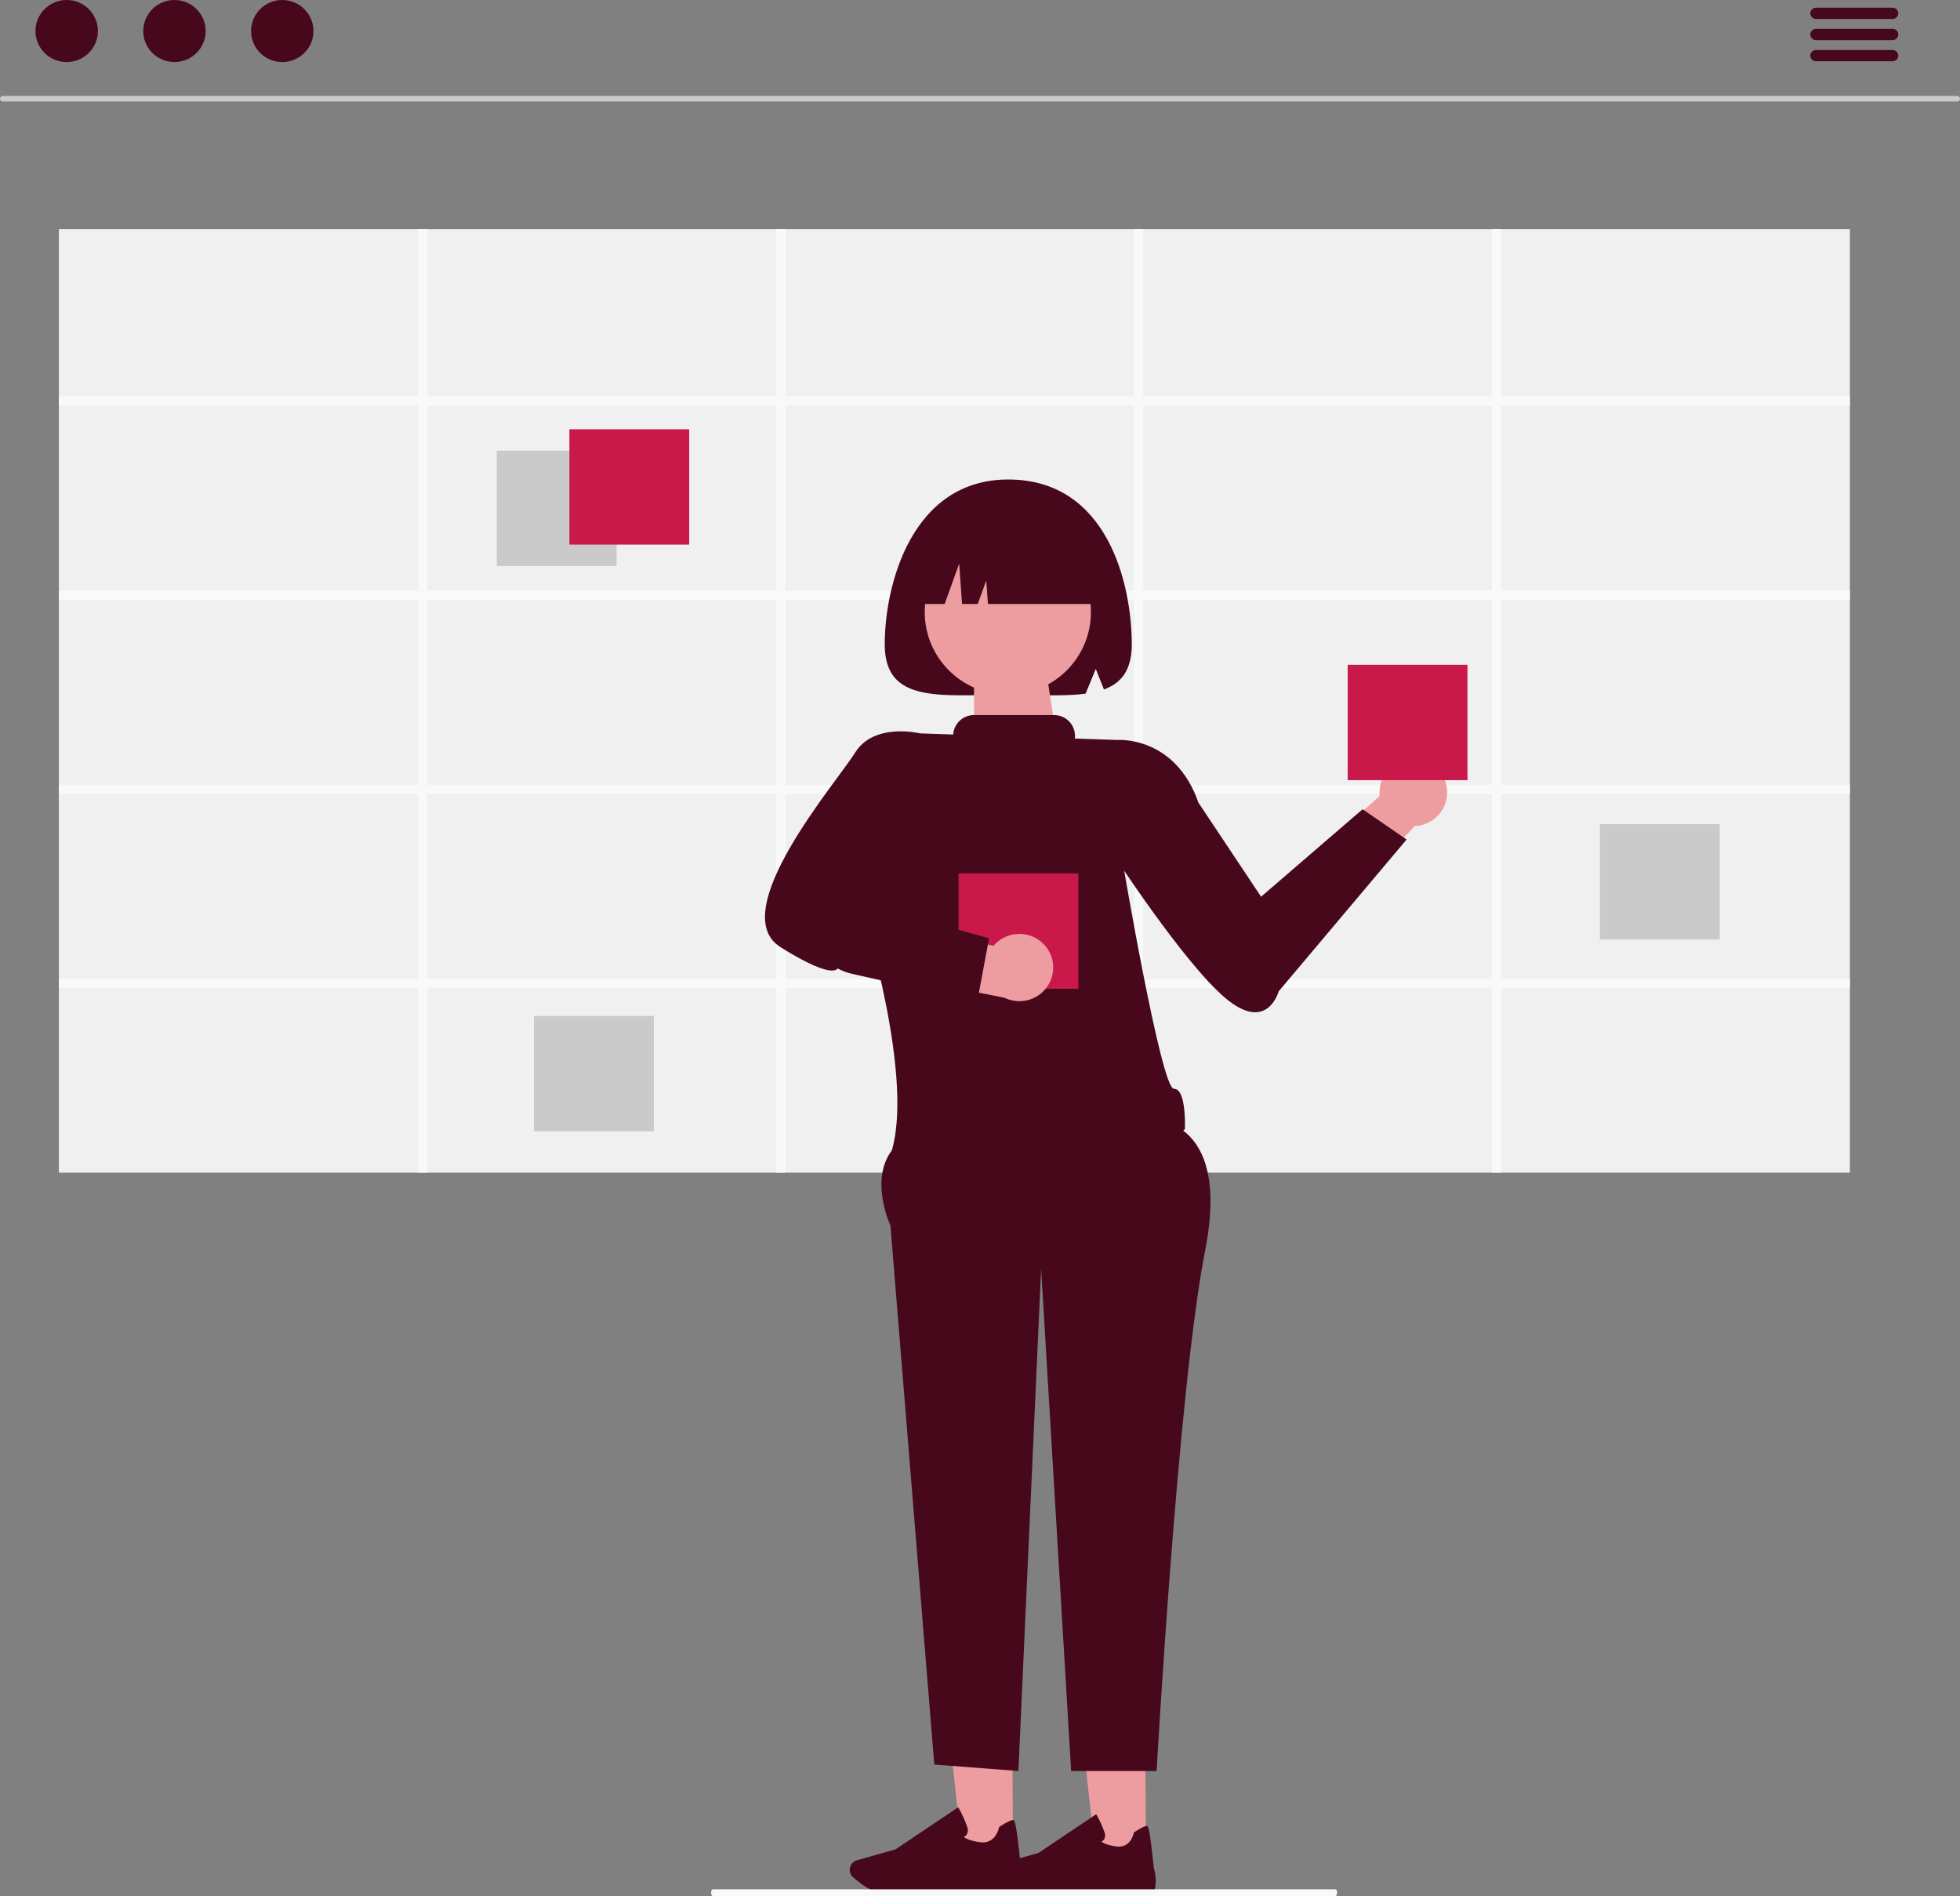 <svg width="122" height="118" viewBox="0 0 122 118" fill="none" xmlns="http://www.w3.org/2000/svg">
<rect x="0" y="0" width="122" height="118" fill="#808080" stroke="none"/>
<g clip-path="url(#clip0_426_18658)">
<path d="M71.331 115.297H68.169L66.335 98.502H71.222L71.331 115.297Z" fill="#ED9DA0"/>
<path d="M65.091 117.998C64.758 117.998 64.462 117.991 64.239 117.97C63.4 117.893 62.598 117.277 62.196 116.917C62.108 116.838 62.047 116.734 62.02 116.619C61.995 116.504 62.005 116.384 62.051 116.275C62.084 116.197 62.135 116.127 62.199 116.07C62.263 116.014 62.339 115.972 62.421 115.949L64.64 115.319L68.234 112.908L68.275 112.98C68.47 113.327 68.632 113.69 68.76 114.066C68.784 114.132 68.793 114.202 68.787 114.271C68.781 114.341 68.76 114.408 68.725 114.469C68.684 114.53 68.627 114.578 68.559 114.607C68.624 114.675 68.828 114.812 69.456 114.911C70.374 115.056 70.565 114.111 70.574 114.072L70.58 114.041L70.607 114.023C71.044 113.743 71.312 113.617 71.404 113.644C71.462 113.661 71.558 113.691 71.818 116.262C71.945 116.662 71.974 117.087 71.903 117.501C71.769 118.118 69.063 117.906 68.521 117.856C68.506 117.857 66.481 118 65.092 118L65.091 117.998Z" fill="#46081A"/>
<path d="M63.057 115.297H59.896L58.063 98.502H62.95L63.057 115.297Z" fill="#ED9DA0"/>
<path d="M56.235 117.999C55.875 117.999 55.553 117.991 55.312 117.969C54.401 117.885 53.532 117.217 53.095 116.827C53 116.741 52.933 116.628 52.905 116.503C52.877 116.378 52.888 116.248 52.938 116.13C52.974 116.045 53.029 115.969 53.098 115.908C53.168 115.846 53.25 115.801 53.34 115.776L55.747 115.092L59.645 112.477L59.689 112.555C59.901 112.93 60.078 113.325 60.216 113.733C60.242 113.804 60.252 113.88 60.245 113.955C60.239 114.031 60.216 114.104 60.178 114.17C60.133 114.236 60.071 114.288 59.998 114.32C60.068 114.393 60.289 114.542 60.971 114.649C61.966 114.806 62.173 113.782 62.183 113.739L62.19 113.705L62.219 113.685C62.691 113.382 62.984 113.245 63.084 113.274C63.146 113.292 63.251 113.325 63.533 116.114C63.671 116.549 63.702 117.009 63.625 117.458C63.479 118.127 60.544 117.897 59.956 117.843C59.94 117.845 57.743 118 56.237 118L56.235 117.999Z" fill="#46081A"/>
<path d="M121.823 6.319H0.177C0.13 6.319 0.085 6.301 0.052 6.268C0.019 6.235 0 6.19 0 6.144C0 6.097 0.019 6.053 0.052 6.02C0.085 5.987 0.13 5.968 0.177 5.968H121.823C121.87 5.968 121.915 5.987 121.948 6.02C121.981 6.053 122 6.097 122 6.144C122 6.19 121.981 6.235 121.948 6.268C121.915 6.301 121.87 6.319 121.823 6.319Z" fill="#CACACA"/>
<path d="M4.15 3.862C5.223 3.862 6.093 2.997 6.093 1.931C6.093 0.865 5.223 0 4.15 0C3.078 0 2.208 0.865 2.208 1.931C2.208 2.997 3.078 3.862 4.15 3.862Z" fill="#46081A"/>
<path d="M10.86 3.862C11.932 3.862 12.802 2.997 12.802 1.931C12.802 0.865 11.932 0 10.86 0C9.787 0 8.917 0.865 8.917 1.931C8.917 2.997 9.787 3.862 10.86 3.862Z" fill="#46081A"/>
<path d="M17.569 3.862C18.642 3.862 19.511 2.997 19.511 1.931C19.511 0.865 18.642 0 17.569 0C16.496 0 15.627 0.865 15.627 1.931C15.627 2.997 16.496 3.862 17.569 3.862Z" fill="#46081A"/>
<path d="M117.804 1.181H113.036C112.943 1.181 112.853 1.144 112.787 1.078C112.721 1.012 112.683 0.923 112.683 0.83C112.683 0.737 112.721 0.648 112.787 0.582C112.853 0.516 112.943 0.479 113.036 0.479H117.804C117.897 0.479 117.987 0.516 118.053 0.582C118.119 0.648 118.157 0.737 118.157 0.83C118.157 0.923 118.119 1.012 118.053 1.078C117.987 1.144 117.897 1.181 117.804 1.181Z" fill="#46081A"/>
<path d="M117.804 2.498H113.036C112.943 2.498 112.853 2.461 112.787 2.395C112.721 2.329 112.683 2.24 112.683 2.147C112.683 2.053 112.721 1.964 112.787 1.898C112.853 1.832 112.943 1.795 113.036 1.795H117.804C117.897 1.795 117.987 1.832 118.053 1.898C118.119 1.964 118.157 2.053 118.157 2.147C118.157 2.24 118.119 2.329 118.053 2.395C117.987 2.461 117.897 2.498 117.804 2.498Z" fill="#46081A"/>
<path d="M117.804 3.814H113.036C112.943 3.814 112.853 3.777 112.787 3.711C112.721 3.645 112.683 3.556 112.683 3.463C112.683 3.37 112.721 3.28 112.787 3.215C112.853 3.149 112.943 3.112 113.036 3.112H117.804C117.897 3.112 117.987 3.149 118.053 3.215C118.119 3.28 118.157 3.37 118.157 3.463C118.157 3.556 118.119 3.645 118.053 3.711C117.987 3.777 117.897 3.814 117.804 3.814Z" fill="#46081A"/>
<path d="M115.144 14.258H3.665V72.98H115.144V14.258Z" fill="#F0F0F0"/>
<path d="M115.144 25.249V24.673H93.443V14.257H92.864V24.673H71.163V14.257H70.584V24.673H48.883V14.257H48.305V24.673H26.604V14.257H26.025V24.673H3.665V25.249H26.025V36.756H3.665V37.331H26.025V48.838H3.665V49.414H26.025V60.919H3.665V61.494H26.025V72.978H26.604V61.496H48.304V72.98H48.883V61.496H70.584V72.98H71.163V61.496H92.864V72.98H93.443V61.496H115.143V60.92H93.443V49.415H115.144V48.84H93.443V37.332H115.144V36.757H93.443V25.249H115.144ZM48.304 60.919H26.604V49.415H48.304V60.919ZM48.304 48.839H26.604V37.332H48.304V48.839ZM48.304 36.756H26.604V25.249H48.304V36.756ZM70.584 60.919H48.883V49.415H70.584V60.919ZM70.584 48.839H48.883V37.332H70.584V48.839ZM70.584 36.756H48.883V25.249H70.584V36.756ZM92.864 60.92H71.163V49.415H92.864V60.92ZM92.864 48.839H71.163V37.332H92.864V48.839ZM92.864 36.756H71.163V25.25H92.864V36.756Z" fill="#F9F9F9"/>
<path d="M38.379 28.048H30.921V35.226H38.379V28.048Z" fill="#CACACA"/>
<path d="M107.042 51.292H99.584V58.471H107.042V51.292Z" fill="#CACACA"/>
<path d="M40.696 63.228H33.237V70.407H40.696V63.228Z" fill="#CACACA"/>
<path d="M42.9 26.716H35.442V33.894H42.9V26.716Z" fill="#C9184A"/>
<path d="M77.958 56.556L86.808 48.716L89.419 50.002L78.805 61.071L77.958 56.556Z" fill="#ED9DA0"/>
<path d="M87.973 51.411C89.136 51.411 90.079 50.473 90.079 49.317C90.079 48.16 89.136 47.223 87.973 47.223C86.81 47.223 85.867 48.16 85.867 49.317C85.867 50.473 86.81 51.411 87.973 51.411Z" fill="#ED9DA0"/>
<path d="M71.433 69.657C71.433 69.657 76.699 69.268 75.013 77.831C73.327 86.394 71.993 110.22 71.993 110.22H66.674L64.805 78.973L63.39 110.22L58.155 109.818L55.426 76.274C55.426 76.274 54.16 73.577 55.426 71.715C56.691 69.853 71.433 69.657 71.433 69.657Z" fill="#46081A"/>
<path d="M68.063 46.831L69.525 46.053C69.525 46.053 73.127 45.747 74.597 49.954L78.496 55.808L84.814 50.364L87.553 52.248L79.589 61.698C79.589 61.698 78.895 64.317 76.277 62.118C73.659 59.92 69.116 52.904 69.116 52.904L68.063 46.831Z" fill="#46081A"/>
<path d="M62.758 29.842C56.752 29.842 55.07 36.402 55.07 40.103C55.07 43.804 58.512 43.244 62.758 43.244C64.581 43.244 66.254 43.346 67.572 43.171L68.206 41.633L68.716 42.908C69.797 42.513 70.447 41.709 70.447 40.103C70.446 36.402 68.972 29.842 62.758 29.842Z" fill="#46081A"/>
<path d="M60.628 41.568H65.091L65.996 47.432H60.628V41.568Z" fill="#ED9DA0"/>
<path d="M62.732 43.238C65.589 43.238 67.905 40.935 67.905 38.094C67.905 35.254 65.589 32.951 62.732 32.951C59.875 32.951 57.559 35.254 57.559 38.094C57.559 40.935 59.875 43.238 62.732 43.238Z" fill="#ED9DA0"/>
<path d="M56.755 37.59H58.801L59.704 35.077L59.884 37.59H60.862L61.389 36.124L61.494 37.59H68.761C68.761 36.146 68.184 34.761 67.157 33.74C66.13 32.719 64.737 32.145 63.284 32.145H62.231C60.779 32.145 59.386 32.719 58.359 33.74C57.332 34.761 56.755 36.146 56.755 37.59Z" fill="#46081A"/>
<path d="M91.343 41.374H83.885V48.553H91.343V41.374Z" fill="#C9184A"/>
<path d="M73.07 67.762C72.275 67.772 69.883 53.659 69.883 53.659L69.525 46.052L66.911 45.966V45.795C66.911 45.452 66.773 45.122 66.529 44.88C66.285 44.637 65.954 44.501 65.609 44.501H60.63C60.3 44.501 59.981 44.626 59.74 44.851C59.499 45.076 59.353 45.384 59.333 45.712L57.283 45.643L53.733 56.858C53.733 56.858 57.005 67.278 55.426 71.87C55.426 71.87 70.809 73.184 73.754 70.269C73.753 70.269 73.864 67.752 73.07 67.762Z" fill="#46081A"/>
<path d="M58.164 47.041L57.282 45.644C57.282 45.644 54.416 44.939 53.236 46.828C52.056 48.716 45.096 56.764 48.587 58.95C52.077 61.135 52.166 60.207 52.166 60.207L56.23 54.542L58.164 47.041Z" fill="#46081A"/>
<path d="M67.121 54.358H59.663V61.536H67.121V54.358Z" fill="#C9184A"/>
<path d="M53.941 56.952L51.347 56.68C51.183 57.027 51.1 57.407 51.106 57.791C51.112 58.175 51.205 58.552 51.379 58.895C51.553 59.237 51.804 59.536 52.111 59.768C52.418 60.001 52.775 60.16 53.153 60.236L63.42 62.273L62.349 58.993L53.941 56.952Z" fill="#ED9DA0"/>
<path d="M63.451 62.31C64.614 62.31 65.557 61.373 65.557 60.216C65.557 59.06 64.614 58.122 63.451 58.122C62.288 58.122 61.344 59.06 61.344 60.216C61.344 61.373 62.288 62.31 63.451 62.31Z" fill="#ED9DA0"/>
<path d="M60.821 62.374L53 60.597C52.433 60.467 51.91 60.194 51.48 59.803C51.051 59.413 50.731 58.919 50.55 58.369L50.234 57.4L52.264 55.812L61.563 58.396L60.821 62.374Z" fill="#46081A"/>
<path d="M83.126 118H44.364C44.308 118 44.263 117.906 44.263 117.791C44.263 117.675 44.308 117.581 44.364 117.581H83.126C83.183 117.581 83.228 117.675 83.228 117.791C83.228 117.906 83.182 118 83.126 118Z" fill="#F9F9F9"/>
</g>
<defs>
<clipPath id="clip0_426_18658">
<rect width="122" height="118" fill="white"/>
</clipPath>
</defs>
</svg>

